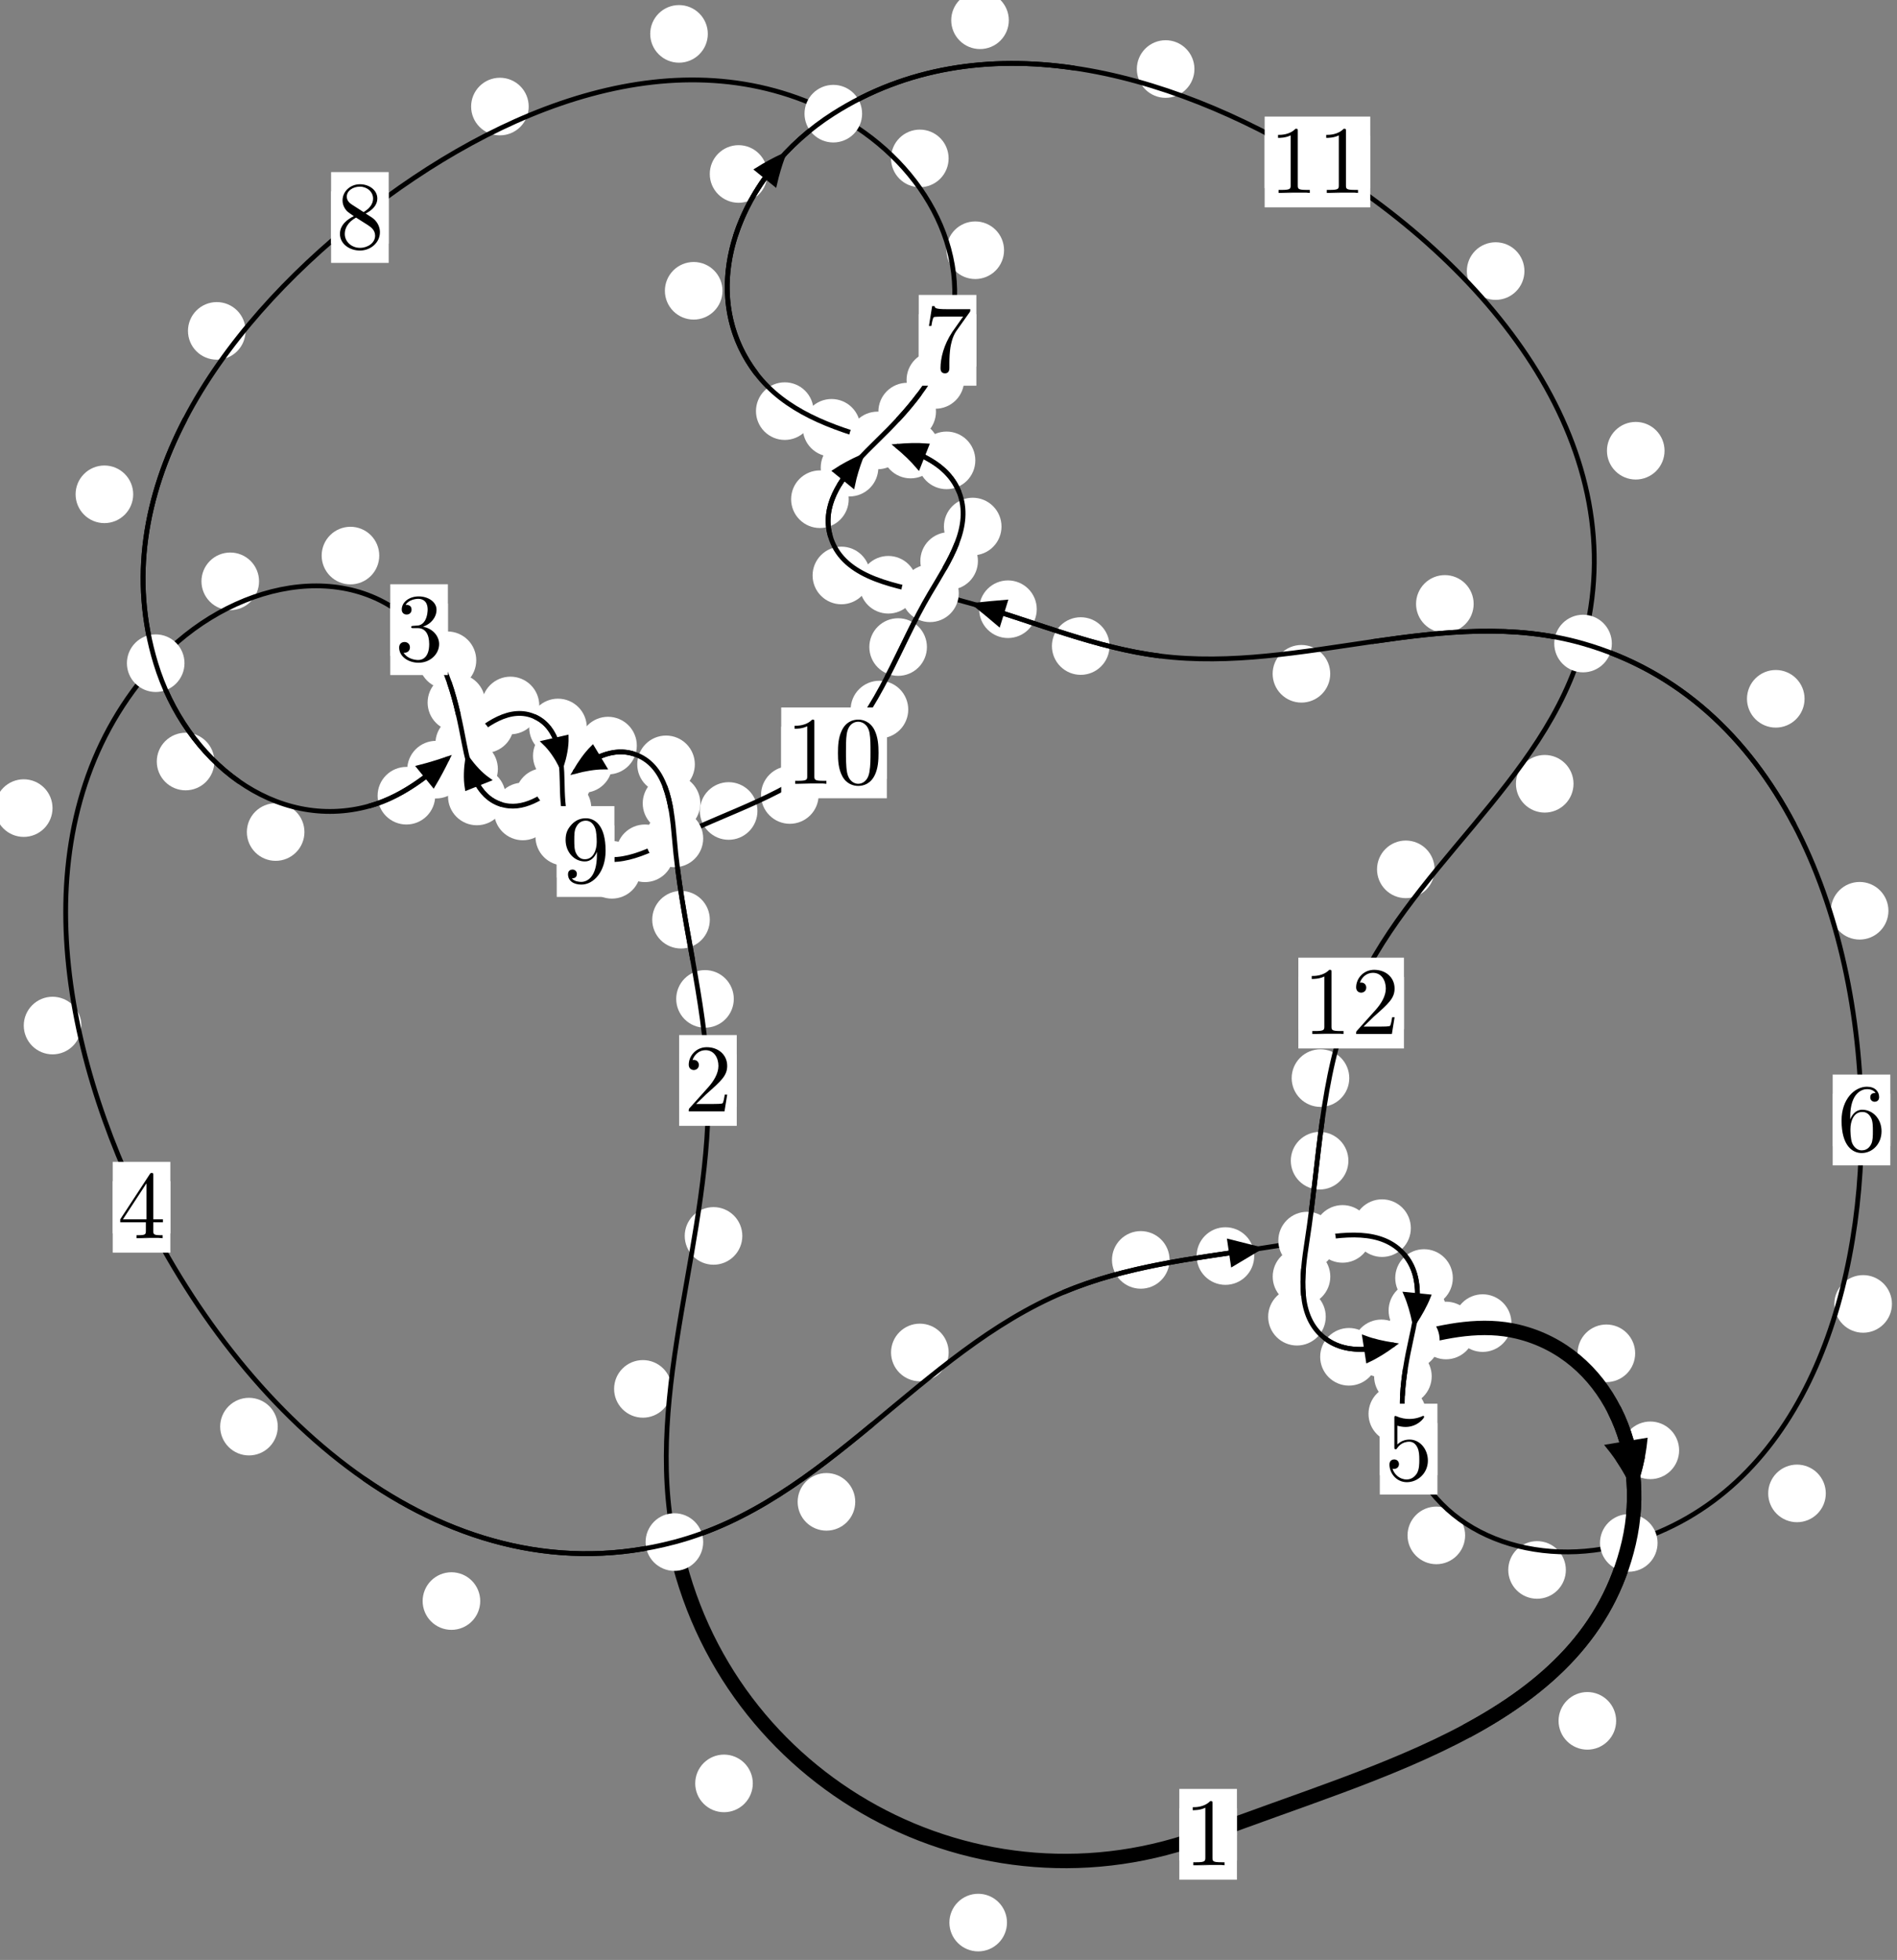 <?xml version="1.0"?>
<!-- Created by MetaPost 1.999 on 2021.07.06:0003 -->
<svg version="1.1" xmlns="http://www.w3.org/2000/svg" xmlns:xlink="http://www.w3.org/1999/xlink" width="196.904" height="203.355" viewBox="0 0 196.904 203.355">
<rect x="0" y="0" width="196.904" height="203.355" fill="#808080" stroke="none"/>
<!-- Original BoundingBox: -70.525223 -42.468399 126.379059 160.886414 -->
  <defs>
    <g transform="scale(0.01,0.01)" id="GLYPHcmr10_48">
      <path style="fill-rule: evenodd;" d="M460 -320C460 -400,455 -480,420 -554C374 -650,292 -666,250 -666C190 -666,117 -640,76 -547C44 -478,39 -400,39 -320C39 -245,43 -155,84 -79C127 2,200 22,249 22C303 22,379 1,423 -94C455 -163,460 -241,460 -320M249 -0C210 -0,151 -25,133 -121C122 -181,122 -273,122 -332C122 -396,122 -462,130 -516C149 -635,224 -644,249 -644C282 -644,348 -626,367 -527C377 -471,377 -395,377 -332C377 -257,377 -189,366 -125C351 -30,294 -0,249 -0"></path>
    </g>
    <g transform="scale(0.01,0.01)" id="GLYPHcmr10_49">
      <path style="fill-rule: evenodd;" d="M294 -640C294 -664,294 -666,271 -666C209 -602,121 -602,89 -602L89 -571C109 -571,168 -571,220 -597L220 -79C220 -43,217 -31,127 -31L95 -31L95 -0L257 -0L130 -3L217 -3L257 -3L297 -3L384 -3L419 -0L419 -31L387 -31C297 -31,294 -42,294 -79"></path>
    </g>
    <g transform="scale(0.01,0.01)" id="GLYPHcmr10_50">
      <path style="fill-rule: evenodd;" d="M127 -77L233 -180C389 -318,449 -372,449 -472C449 -586,359 -666,237 -666C124 -666,50 -574,50 -485C50 -429,100 -429,103 -429C120 -429,155 -441,155 -482C155 -508,137 -534,102 -534C94 -534,92 -534,89 -533C112 -598,166 -635,224 -635C315 -635,358 -554,358 -472C358 -392,308 -313,253 -251L61 -37C50 -26,50 -24,50 -0L421 -0L449 -174L424 -174C419 -144,412 -100,402 -85C395 -77,329 -77,307 -77"></path>
    </g>
    <g transform="scale(0.01,0.01)" id="GLYPHcmr10_51">
      <path style="fill-rule: evenodd;" d="M290 -352C372 -379,430 -449,430 -528C430 -610,342 -666,246 -666C145 -666,69 -606,69 -530C69 -497,91 -478,120 -478C151 -478,171 -500,171 -529C171 -579,124 -579,109 -579C140 -628,206 -641,242 -641C283 -641,338 -619,338 -529C338 -517,336 -459,310 -415C280 -367,246 -364,221 -363C213 -362,189 -360,182 -360C174 -359,167 -358,167 -348C167 -337,174 -337,191 -337L235 -337C317 -337,354 -269,354 -171C354 -35,285 -6,241 -6C198 -6,123 -23,88 -82C123 -77,154 -99,154 -137C154 -173,127 -193,98 -193C74 -193,42 -179,42 -135C42 -44,135 22,244 22C366 22,457 -69,457 -171C457 -253,394 -331,290 -352"></path>
    </g>
    <g transform="scale(0.01,0.01)" id="GLYPHcmr10_52">
      <path style="fill-rule: evenodd;" d="M294 -165L294 -78C294 -42,292 -31,218 -31L197 -31L197 -0L332 -0L238 -3L290 -3L332 -3L374 -3L427 -3L468 -0L468 -31L447 -31C373 -31,371 -42,371 -78L371 -165L471 -165L471 -196L371 -196L371 -651C371 -671,371 -677,355 -677C346 -677,343 -677,335 -665L28 -196L28 -165M300 -196L56 -196L300 -569"></path>
    </g>
    <g transform="scale(0.01,0.01)" id="GLYPHcmr10_53">
      <path style="fill-rule: evenodd;" d="M449 -201C449 -320,367 -420,259 -420C211 -420,168 -404,132 -369L132 -564C152 -558,185 -551,217 -551C340 -551,410 -642,410 -655C410 -661,407 -666,400 -666C399 -666,397 -666,392 -663C372 -654,323 -634,256 -634C216 -634,170 -641,123 -662C115 -665,113 -665,111 -665C101 -665,101 -657,101 -641L101 -345C101 -327,101 -319,115 -319C122 -319,124 -322,128 -328C139 -344,176 -398,257 -398C309 -398,334 -352,342 -334C358 -297,360 -258,360 -208C360 -173,360 -113,336 -71C312 -32,275 -6,229 -6C156 -6,99 -59,82 -118C85 -117,88 -116,99 -116C132 -116,149 -141,149 -165C149 -189,132 -214,99 -214C85 -214,50 -207,50 -161C50 -75,119 22,231 22C347 22,449 -74,449 -201"></path>
    </g>
    <g transform="scale(0.01,0.01)" id="GLYPHcmr10_54">
      <path style="fill-rule: evenodd;" d="M132 -328L132 -352C132 -605,256 -641,307 -641C331 -641,373 -635,395 -601C380 -601,340 -601,340 -556C340 -525,364 -510,386 -510C402 -510,432 -519,432 -558C432 -618,388 -666,305 -666C177 -666,42 -537,42 -316C42 -49,158 22,251 22C362 22,457 -72,457 -204C457 -331,368 -427,257 -427C189 -427,152 -376,132 -328M251 -6C188 -6,158 -66,152 -81C134 -128,134 -208,134 -226C134 -304,166 -404,256 -404C272 -404,318 -404,349 -342C367 -305,367 -254,367 -205C367 -157,367 -107,350 -71C320 -11,274 -6,251 -6"></path>
    </g>
    <g transform="scale(0.01,0.01)" id="GLYPHcmr10_55">
      <path style="fill-rule: evenodd;" d="M476 -609C485 -621,485 -623,485 -644L242 -644C120 -644,118 -657,114 -676L89 -676L56 -470L81 -470C84 -486,93 -549,106 -561C113 -567,191 -567,204 -567L411 -567C400 -551,321 -442,299 -409C209 -274,176 -135,176 -33C176 -23,176 22,222 22C268 22,268 -23,268 -33L268 -84C268 -139,271 -194,279 -248C283 -271,297 -357,341 -419"></path>
    </g>
    <g transform="scale(0.01,0.01)" id="GLYPHcmr10_56">
      <path style="fill-rule: evenodd;" d="M163 -457C117 -487,113 -521,113 -538C113 -599,178 -641,249 -641C322 -641,386 -589,386 -517C386 -460,347 -412,287 -377M309 -362C381 -399,430 -451,430 -517C430 -609,341 -666,250 -666C150 -666,69 -592,69 -499C69 -481,71 -436,113 -389C124 -377,161 -352,186 -335C128 -306,42 -250,42 -151C42 -45,144 22,249 22C362 22,457 -61,457 -168C457 -204,446 -249,408 -291C389 -312,373 -322,309 -362M209 -320L332 -242C360 -223,407 -193,407 -132C407 -58,332 -6,250 -6C164 -6,92 -68,92 -151C92 -209,124 -273,209 -320"></path>
    </g>
    <g transform="scale(0.01,0.01)" id="GLYPHcmr10_57">
      <path style="fill-rule: evenodd;" d="M367 -318L367 -286C367 -52,263 -6,205 -6C188 -6,134 -8,107 -42C151 -42,159 -71,159 -88C159 -119,135 -134,113 -134C97 -134,67 -125,67 -86C67 -19,121 22,206 22C335 22,457 -114,457 -329C457 -598,342 -666,253 -666C198 -666,149 -648,106 -603C65 -558,42 -516,42 -441C42 -316,130 -218,242 -218C303 -218,344 -260,367 -318M243 -241C227 -241,181 -241,150 -304C132 -341,132 -391,132 -440C132 -494,132 -541,153 -578C180 -628,218 -641,253 -641C299 -641,332 -607,349 -562C361 -530,365 -467,365 -421C365 -338,331 -241,243 -241"></path>
    </g>
  </defs>
  <path d="M104.523 199.48C104.523 198.687,104.208 197.927,103.647 197.366C103.087 196.806,102.327 196.491,101.534 196.491C100.741 196.491,99.981 196.806,99.421 197.366C98.86 197.927,98.545 198.687,98.545 199.48C98.545 200.272,98.86 201.033,99.421 201.593C99.981 202.153,100.741 202.468,101.534 202.468C102.327 202.468,103.087 202.153,103.647 201.593C104.208 201.033,104.523 200.272,104.523 199.48Z" style="fill: rgb(100%,100%,100%);stroke: none;"></path>
  <path d="M128.39 190.321C128.39 189.528,128.075 188.768,127.515 188.208C126.954 187.647,126.194 187.332,125.401 187.332C124.609 187.332,123.848 187.647,123.288 188.208C122.727 188.768,122.413 189.528,122.413 190.321C122.413 191.114,122.727 191.874,123.288 192.434C123.848 192.995,124.609 193.31,125.401 193.31C126.194 193.31,126.954 192.995,127.515 192.434C128.075 191.874,128.39 191.114,128.39 190.321Z" style="fill: rgb(100%,100%,100%);stroke: none;"></path>
  <path d="M69.719 144.106C69.719 143.313,69.404 142.553,68.844 141.992C68.284 141.432,67.523 141.117,66.731 141.117C65.938 141.117,65.178 141.432,64.617 141.992C64.057 142.553,63.742 143.313,63.742 144.106C63.742 144.898,64.057 145.658,64.617 146.219C65.178 146.779,65.938 147.094,66.731 147.094C67.523 147.094,68.284 146.779,68.844 146.219C69.404 145.658,69.719 144.898,69.719 144.106Z" style="fill: rgb(100%,100%,100%);stroke: none;"></path>
  <path d="M78.139 185.04C78.139 184.247,77.824 183.487,77.264 182.927C76.703 182.366,75.943 182.051,75.15 182.051C74.358 182.051,73.598 182.366,73.037 182.927C72.477 183.487,72.162 184.247,72.162 185.04C72.162 185.833,72.477 186.593,73.037 187.153C73.598 187.714,74.358 188.029,75.15 188.029C75.943 188.029,76.703 187.714,77.264 187.153C77.824 186.593,78.139 185.833,78.139 185.04Z" style="fill: rgb(100%,100%,100%);stroke: none;"></path>
  <path d="M76.166 103.642C76.166 102.85,75.851 102.089,75.291 101.529C74.73 100.968,73.97 100.654,73.178 100.654C72.385 100.654,71.625 100.968,71.064 101.529C70.504 102.089,70.189 102.85,70.189 103.642C70.189 104.435,70.504 105.195,71.064 105.756C71.625 106.316,72.385 106.631,73.178 106.631C73.97 106.631,74.73 106.316,75.291 105.756C75.851 105.195,76.166 104.435,76.166 103.642Z" style="fill: rgb(100%,100%,100%);stroke: none;"></path>
  <path d="M77.051 128.234C77.051 127.441,76.736 126.681,76.175 126.121C75.615 125.56,74.855 125.245,74.062 125.245C73.269 125.245,72.509 125.56,71.949 126.121C71.388 126.681,71.073 127.441,71.073 128.234C71.073 129.027,71.388 129.787,71.949 130.347C72.509 130.908,73.269 131.223,74.062 131.223C74.855 131.223,75.615 130.908,76.175 130.347C76.736 129.787,77.051 129.027,77.051 128.234Z" style="fill: rgb(100%,100%,100%);stroke: none;"></path>
  <path d="M72.692 83.352C72.692 82.559,72.377 81.799,71.816 81.238C71.256 80.678,70.496 80.363,69.703 80.363C68.91 80.363,68.15 80.678,67.59 81.238C67.029 81.799,66.714 82.559,66.714 83.352C66.714 84.144,67.029 84.904,67.59 85.465C68.15 86.025,68.91 86.34,69.703 86.34C70.496 86.34,71.256 86.025,71.816 85.465C72.377 84.904,72.692 84.144,72.692 83.352Z" style="fill: rgb(100%,100%,100%);stroke: none;"></path>
  <path d="M73.677 95.426C73.677 94.634,73.362 93.874,72.802 93.313C72.241 92.753,71.481 92.438,70.688 92.438C69.896 92.438,69.135 92.753,68.575 93.313C68.014 93.874,67.699 94.634,67.699 95.426C67.699 96.219,68.014 96.979,68.575 97.54C69.135 98.1,69.896 98.415,70.688 98.415C71.481 98.415,72.241 98.1,72.802 97.54C73.362 96.979,73.677 96.219,73.677 95.426Z" style="fill: rgb(100%,100%,100%);stroke: none;"></path>
  <path d="M66.1 77.361C66.1 76.568,65.785 75.808,65.225 75.247C64.664 74.687,63.904 74.372,63.111 74.372C62.319 74.372,61.559 74.687,60.998 75.247C60.438 75.808,60.123 76.568,60.123 77.361C60.123 78.153,60.438 78.913,60.998 79.474C61.559 80.034,62.319 80.349,63.111 80.349C63.904 80.349,64.664 80.034,65.225 79.474C65.785 78.913,66.1 78.153,66.1 77.361Z" style="fill: rgb(100%,100%,100%);stroke: none;"></path>
  <path d="M72.123 79.308C72.123 78.515,71.808 77.755,71.247 77.194C70.687 76.634,69.927 76.319,69.134 76.319C68.341 76.319,67.581 76.634,67.021 77.194C66.46 77.755,66.145 78.515,66.145 79.308C66.145 80.1,66.46 80.86,67.021 81.421C67.581 81.981,68.341 82.296,69.134 82.296C69.927 82.296,70.687 81.981,71.247 81.421C71.808 80.86,72.123 80.1,72.123 79.308Z" style="fill: rgb(100%,100%,100%);stroke: none;"></path>
  <path d="M59.46 82.69C59.46 81.897,59.145 81.137,58.585 80.576C58.024 80.016,57.264 79.701,56.471 79.701C55.679 79.701,54.918 80.016,54.358 80.576C53.797 81.137,53.482 81.897,53.482 82.69C53.482 83.482,53.797 84.242,54.358 84.803C54.918 85.363,55.679 85.678,56.471 85.678C57.264 85.678,58.024 85.363,58.585 84.803C59.145 84.242,59.46 83.482,59.46 82.69Z" style="fill: rgb(100%,100%,100%);stroke: none;"></path>
  <path d="M63.558 79.266C63.558 78.473,63.243 77.713,62.683 77.152C62.122 76.592,61.362 76.277,60.569 76.277C59.777 76.277,59.017 76.592,58.456 77.152C57.896 77.713,57.581 78.473,57.581 79.266C57.581 80.058,57.896 80.819,58.456 81.379C59.017 81.94,59.777 82.254,60.569 82.254C61.362 82.254,62.122 81.94,62.683 81.379C63.243 80.819,63.558 80.058,63.558 79.266Z" style="fill: rgb(100%,100%,100%);stroke: none;"></path>
  <path d="M52.482 82.637C52.482 81.845,52.167 81.084,51.606 80.524C51.046 79.964,50.286 79.649,49.493 79.649C48.7 79.649,47.94 79.964,47.38 80.524C46.819 81.084,46.504 81.845,46.504 82.637C46.504 83.43,46.819 84.19,47.38 84.751C47.94 85.311,48.7 85.626,49.493 85.626C50.286 85.626,51.046 85.311,51.606 84.751C52.167 84.19,52.482 83.43,52.482 82.637Z" style="fill: rgb(100%,100%,100%);stroke: none;"></path>
  <path d="M57.257 84.194C57.257 83.401,56.942 82.641,56.381 82.08C55.821 81.52,55.061 81.205,54.268 81.205C53.475 81.205,52.715 81.52,52.155 82.08C51.594 82.641,51.279 83.401,51.279 84.194C51.279 84.986,51.594 85.746,52.155 86.307C52.715 86.867,53.475 87.182,54.268 87.182C55.061 87.182,55.821 86.867,56.381 86.307C56.942 85.746,57.257 84.986,57.257 84.194Z" style="fill: rgb(100%,100%,100%);stroke: none;"></path>
  <path d="M50.364 72.896C50.364 72.104,50.049 71.343,49.488 70.783C48.928 70.222,48.168 69.907,47.375 69.907C46.582 69.907,45.822 70.222,45.262 70.783C44.701 71.343,44.386 72.104,44.386 72.896C44.386 73.689,44.701 74.449,45.262 75.01C45.822 75.57,46.582 75.885,47.375 75.885C48.168 75.885,48.928 75.57,49.488 75.01C50.049 74.449,50.364 73.689,50.364 72.896Z" style="fill: rgb(100%,100%,100%);stroke: none;"></path>
  <path d="M51.677 79.789C51.677 78.996,51.362 78.236,50.802 77.675C50.241 77.115,49.481 76.8,48.688 76.8C47.896 76.8,47.136 77.115,46.575 77.675C46.015 78.236,45.7 78.996,45.7 79.789C45.7 80.581,46.015 81.341,46.575 81.902C47.136 82.462,47.896 82.777,48.688 82.777C49.481 82.777,50.241 82.462,50.802 81.902C51.362 81.341,51.677 80.581,51.677 79.789Z" style="fill: rgb(100%,100%,100%);stroke: none;"></path>
  <path d="M39.366 57.645C39.366 56.853,39.051 56.093,38.49 55.532C37.93 54.972,37.169 54.657,36.377 54.657C35.584 54.657,34.824 54.972,34.263 55.532C33.703 56.093,33.388 56.853,33.388 57.645C33.388 58.438,33.703 59.198,34.263 59.759C34.824 60.319,35.584 60.634,36.377 60.634C37.169 60.634,37.93 60.319,38.49 59.759C39.051 59.198,39.366 58.438,39.366 57.645Z" style="fill: rgb(100%,100%,100%);stroke: none;"></path>
  <path d="M49.434 68.509C49.434 67.716,49.119 66.956,48.559 66.396C47.999 65.835,47.238 65.52,46.446 65.52C45.653 65.52,44.893 65.835,44.332 66.396C43.772 66.956,43.457 67.716,43.457 68.509C43.457 69.302,43.772 70.062,44.332 70.622C44.893 71.183,45.653 71.498,46.446 71.498C47.238 71.498,47.999 71.183,48.559 70.622C49.119 70.062,49.434 69.302,49.434 68.509Z" style="fill: rgb(100%,100%,100%);stroke: none;"></path>
  <path d="M5.452 83.845C5.452 83.052,5.137 82.292,4.577 81.732C4.016 81.171,3.256 80.856,2.464 80.856C1.671 80.856,0.911 81.171,0.35 81.732C-0.21 82.292,-0.525 83.052,-0.525 83.845C-0.525 84.638,-0.21 85.398,0.35 85.958C0.911 86.519,1.671 86.834,2.464 86.834C3.256 86.834,4.016 86.519,4.577 85.958C5.137 85.398,5.452 84.638,5.452 83.845Z" style="fill: rgb(100%,100%,100%);stroke: none;"></path>
  <path d="M26.889 60.316C26.889 59.524,26.574 58.763,26.013 58.203C25.453 57.642,24.693 57.328,23.9 57.328C23.107 57.328,22.347 57.642,21.787 58.203C21.226 58.763,20.911 59.524,20.911 60.316C20.911 61.109,21.226 61.869,21.787 62.43C22.347 62.99,23.107 63.305,23.9 63.305C24.693 63.305,25.453 62.99,26.013 62.43C26.574 61.869,26.889 61.109,26.889 60.316Z" style="fill: rgb(100%,100%,100%);stroke: none;"></path>
  <path d="M28.831 148.021C28.831 147.228,28.517 146.468,27.956 145.908C27.396 145.347,26.635 145.032,25.843 145.032C25.05 145.032,24.29 145.347,23.729 145.908C23.169 146.468,22.854 147.228,22.854 148.021C22.854 148.814,23.169 149.574,23.729 150.134C24.29 150.695,25.05 151.01,25.843 151.01C26.635 151.01,27.396 150.695,27.956 150.134C28.517 149.574,28.831 148.814,28.831 148.021Z" style="fill: rgb(100%,100%,100%);stroke: none;"></path>
  <path d="M8.445 106.408C8.445 105.615,8.13 104.855,7.569 104.295C7.009 103.734,6.249 103.419,5.456 103.419C4.663 103.419,3.903 103.734,3.343 104.295C2.782 104.855,2.467 105.615,2.467 106.408C2.467 107.201,2.782 107.961,3.343 108.521C3.903 109.082,4.663 109.397,5.456 109.397C6.249 109.397,7.009 109.082,7.569 108.521C8.13 107.961,8.445 107.201,8.445 106.408Z" style="fill: rgb(100%,100%,100%);stroke: none;"></path>
  <path d="M88.772 155.826C88.772 155.034,88.457 154.274,87.896 153.713C87.336 153.153,86.576 152.838,85.783 152.838C84.99 152.838,84.23 153.153,83.67 153.713C83.109 154.274,82.794 155.034,82.794 155.826C82.794 156.619,83.109 157.379,83.67 157.94C84.23 158.5,84.99 158.815,85.783 158.815C86.576 158.815,87.336 158.5,87.896 157.94C88.457 157.379,88.772 156.619,88.772 155.826Z" style="fill: rgb(100%,100%,100%);stroke: none;"></path>
  <path d="M49.846 166.12C49.846 165.327,49.531 164.567,48.971 164.006C48.41 163.446,47.65 163.131,46.858 163.131C46.065 163.131,45.305 163.446,44.744 164.006C44.184 164.567,43.869 165.327,43.869 166.12C43.869 166.912,44.184 167.673,44.744 168.233C45.305 168.794,46.065 169.108,46.858 169.108C47.65 169.108,48.41 168.794,48.971 168.233C49.531 167.673,49.846 166.912,49.846 166.12Z" style="fill: rgb(100%,100%,100%);stroke: none;"></path>
  <path d="M121.398 130.723C121.398 129.93,121.083 129.17,120.523 128.61C119.962 128.049,119.202 127.734,118.409 127.734C117.617 127.734,116.857 128.049,116.296 128.61C115.736 129.17,115.421 129.93,115.421 130.723C115.421 131.516,115.736 132.276,116.296 132.836C116.857 133.397,117.617 133.712,118.409 133.712C119.202 133.712,119.962 133.397,120.523 132.836C121.083 132.276,121.398 131.516,121.398 130.723Z" style="fill: rgb(100%,100%,100%);stroke: none;"></path>
  <path d="M98.466 140.326C98.466 139.533,98.151 138.773,97.59 138.213C97.03 137.652,96.269 137.337,95.477 137.337C94.684 137.337,93.924 137.652,93.363 138.213C92.803 138.773,92.488 139.533,92.488 140.326C92.488 141.119,92.803 141.879,93.363 142.439C93.924 143,94.684 143.315,95.477 143.315C96.269 143.315,97.03 143,97.59 142.439C98.151 141.879,98.466 141.119,98.466 140.326Z" style="fill: rgb(100%,100%,100%);stroke: none;"></path>
  <path d="M142.341 128.026C142.341 127.233,142.026 126.473,141.466 125.913C140.905 125.352,140.145 125.037,139.352 125.037C138.56 125.037,137.8 125.352,137.239 125.913C136.679 126.473,136.364 127.233,136.364 128.026C136.364 128.819,136.679 129.579,137.239 130.139C137.8 130.7,138.56 131.015,139.352 131.015C140.145 131.015,140.905 130.7,141.466 130.139C142.026 129.579,142.341 128.819,142.341 128.026Z" style="fill: rgb(100%,100%,100%);stroke: none;"></path>
  <path d="M130.184 130.323C130.184 129.531,129.869 128.77,129.309 128.21C128.748 127.649,127.988 127.334,127.195 127.334C126.403 127.334,125.642 127.649,125.082 128.21C124.521 128.77,124.207 129.531,124.207 130.323C124.207 131.116,124.521 131.876,125.082 132.437C125.642 132.997,126.403 133.312,127.195 133.312C127.988 133.312,128.748 132.997,129.309 132.437C129.869 131.876,130.184 131.116,130.184 130.323Z" style="fill: rgb(100%,100%,100%);stroke: none;"></path>
  <path d="M150.799 132.602C150.799 131.809,150.484 131.049,149.924 130.488C149.363 129.928,148.603 129.613,147.81 129.613C147.018 129.613,146.258 129.928,145.697 130.488C145.137 131.049,144.822 131.809,144.822 132.602C144.822 133.394,145.137 134.154,145.697 134.715C146.258 135.275,147.018 135.59,147.81 135.59C148.603 135.59,149.363 135.275,149.924 134.715C150.484 134.154,150.799 133.394,150.799 132.602Z" style="fill: rgb(100%,100%,100%);stroke: none;"></path>
  <path d="M146.441 127.428C146.441 126.635,146.126 125.875,145.566 125.314C145.005 124.754,144.245 124.439,143.452 124.439C142.66 124.439,141.9 124.754,141.339 125.314C140.779 125.875,140.464 126.635,140.464 127.428C140.464 128.22,140.779 128.981,141.339 129.541C141.9 130.102,142.66 130.416,143.452 130.416C144.245 130.416,145.005 130.102,145.566 129.541C146.126 128.981,146.441 128.22,146.441 127.428Z" style="fill: rgb(100%,100%,100%);stroke: none;"></path>
  <path d="M148.607 142.801C148.607 142.008,148.292 141.248,147.731 140.687C147.171 140.127,146.411 139.812,145.618 139.812C144.825 139.812,144.065 140.127,143.505 140.687C142.944 141.248,142.629 142.008,142.629 142.801C142.629 143.593,142.944 144.353,143.505 144.914C144.065 145.474,144.825 145.789,145.618 145.789C146.411 145.789,147.171 145.474,147.731 144.914C148.292 144.353,148.607 143.593,148.607 142.801Z" style="fill: rgb(100%,100%,100%);stroke: none;"></path>
  <path d="M150.112 135.976C150.112 135.183,149.797 134.423,149.236 133.863C148.676 133.302,147.916 132.987,147.123 132.987C146.33 132.987,145.57 133.302,145.01 133.863C144.449 134.423,144.134 135.183,144.134 135.976C144.134 136.769,144.449 137.529,145.01 138.089C145.57 138.65,146.33 138.965,147.123 138.965C147.916 138.965,148.676 138.65,149.236 138.089C149.797 137.529,150.112 136.769,150.112 135.976Z" style="fill: rgb(100%,100%,100%);stroke: none;"></path>
  <path d="M152.077 159.307C152.077 158.514,151.762 157.754,151.201 157.194C150.641 156.633,149.881 156.318,149.088 156.318C148.295 156.318,147.535 156.633,146.975 157.194C146.414 157.754,146.099 158.514,146.099 159.307C146.099 160.1,146.414 160.86,146.975 161.42C147.535 161.981,148.295 162.296,149.088 162.296C149.881 162.296,150.641 161.981,151.201 161.42C151.762 160.86,152.077 160.1,152.077 159.307Z" style="fill: rgb(100%,100%,100%);stroke: none;"></path>
  <path d="M148.025 146.698C148.025 145.905,147.71 145.145,147.15 144.585C146.589 144.024,145.829 143.709,145.036 143.709C144.244 143.709,143.483 144.024,142.923 144.585C142.363 145.145,142.048 145.905,142.048 146.698C142.048 147.491,142.363 148.251,142.923 148.811C143.483 149.372,144.244 149.687,145.036 149.687C145.829 149.687,146.589 149.372,147.15 148.811C147.71 148.251,148.025 147.491,148.025 146.698Z" style="fill: rgb(100%,100%,100%);stroke: none;"></path>
  <path d="M189.513 154.95C189.513 154.158,189.198 153.398,188.637 152.837C188.077 152.277,187.316 151.962,186.524 151.962C185.731 151.962,184.971 152.277,184.41 152.837C183.85 153.398,183.535 154.158,183.535 154.95C183.535 155.743,183.85 156.503,184.41 157.064C184.971 157.624,185.731 157.939,186.524 157.939C187.316 157.939,188.077 157.624,188.637 157.064C189.198 156.503,189.513 155.743,189.513 154.95Z" style="fill: rgb(100%,100%,100%);stroke: none;"></path>
  <path d="M162.532 162.892C162.532 162.099,162.217 161.339,161.656 160.779C161.096 160.218,160.336 159.903,159.543 159.903C158.75 159.903,157.99 160.218,157.43 160.779C156.869 161.339,156.554 162.099,156.554 162.892C156.554 163.685,156.869 164.445,157.43 165.005C157.99 165.566,158.75 165.881,159.543 165.881C160.336 165.881,161.096 165.566,161.656 165.005C162.217 164.445,162.532 163.685,162.532 162.892Z" style="fill: rgb(100%,100%,100%);stroke: none;"></path>
  <path d="M196.014 94.498C196.014 93.705,195.699 92.945,195.138 92.384C194.578 91.824,193.818 91.509,193.025 91.509C192.232 91.509,191.472 91.824,190.912 92.384C190.351 92.945,190.036 93.705,190.036 94.498C190.036 95.29,190.351 96.051,190.912 96.611C191.472 97.172,192.232 97.486,193.025 97.486C193.818 97.486,194.578 97.172,195.138 96.611C195.699 96.051,196.014 95.29,196.014 94.498Z" style="fill: rgb(100%,100%,100%);stroke: none;"></path>
  <path d="M196.379 135.289C196.379 134.497,196.064 133.736,195.504 133.176C194.943 132.615,194.183 132.301,193.39 132.301C192.598 132.301,191.837 132.615,191.277 133.176C190.717 133.736,190.402 134.497,190.402 135.289C190.402 136.082,190.717 136.842,191.277 137.403C191.837 137.963,192.598 138.278,193.39 138.278C194.183 138.278,194.943 137.963,195.504 137.403C196.064 136.842,196.379 136.082,196.379 135.289Z" style="fill: rgb(100%,100%,100%);stroke: none;"></path>
  <path d="M152.961 62.66C152.961 61.867,152.646 61.107,152.085 60.546C151.525 59.986,150.765 59.671,149.972 59.671C149.179 59.671,148.419 59.986,147.859 60.546C147.298 61.107,146.983 61.867,146.983 62.66C146.983 63.452,147.298 64.212,147.859 64.773C148.419 65.333,149.179 65.648,149.972 65.648C150.765 65.648,151.525 65.333,152.085 64.773C152.646 64.212,152.961 63.452,152.961 62.66Z" style="fill: rgb(100%,100%,100%);stroke: none;"></path>
  <path d="M187.309 72.505C187.309 71.713,186.994 70.952,186.434 70.392C185.873 69.831,185.113 69.517,184.32 69.517C183.528 69.517,182.768 69.831,182.207 70.392C181.647 70.952,181.332 71.713,181.332 72.505C181.332 73.298,181.647 74.058,182.207 74.619C182.768 75.179,183.528 75.494,184.32 75.494C185.113 75.494,185.873 75.179,186.434 74.619C186.994 74.058,187.309 73.298,187.309 72.505Z" style="fill: rgb(100%,100%,100%);stroke: none;"></path>
  <path d="M115.165 67.031C115.165 66.238,114.85 65.478,114.289 64.918C113.729 64.357,112.969 64.042,112.176 64.042C111.383 64.042,110.623 64.357,110.063 64.918C109.502 65.478,109.187 66.238,109.187 67.031C109.187 67.824,109.502 68.584,110.063 69.144C110.623 69.705,111.383 70.02,112.176 70.02C112.969 70.02,113.729 69.705,114.289 69.144C114.85 68.584,115.165 67.824,115.165 67.031Z" style="fill: rgb(100%,100%,100%);stroke: none;"></path>
  <path d="M138.074 69.91C138.074 69.117,137.759 68.357,137.199 67.797C136.639 67.236,135.878 66.921,135.086 66.921C134.293 66.921,133.533 67.236,132.972 67.797C132.412 68.357,132.097 69.117,132.097 69.91C132.097 70.703,132.412 71.463,132.972 72.023C133.533 72.584,134.293 72.899,135.086 72.899C135.878 72.899,136.639 72.584,137.199 72.023C137.759 71.463,138.074 70.703,138.074 69.91Z" style="fill: rgb(100%,100%,100%);stroke: none;"></path>
  <path d="M95.192 60.673C95.192 59.88,94.878 59.12,94.317 58.56C93.757 57.999,92.996 57.684,92.204 57.684C91.411 57.684,90.651 57.999,90.09 58.56C89.53 59.12,89.215 59.88,89.215 60.673C89.215 61.466,89.53 62.226,90.09 62.786C90.651 63.347,91.411 63.662,92.204 63.662C92.996 63.662,93.757 63.347,94.317 62.786C94.878 62.226,95.192 61.466,95.192 60.673Z" style="fill: rgb(100%,100%,100%);stroke: none;"></path>
  <path d="M107.613 63.211C107.613 62.418,107.298 61.658,106.738 61.098C106.177 60.537,105.417 60.222,104.624 60.222C103.832 60.222,103.071 60.537,102.511 61.098C101.95 61.658,101.636 62.418,101.636 63.211C101.636 64.004,101.95 64.764,102.511 65.324C103.071 65.885,103.832 66.2,104.624 66.2C105.417 66.2,106.177 65.885,106.738 65.324C107.298 64.764,107.613 64.004,107.613 63.211Z" style="fill: rgb(100%,100%,100%);stroke: none;"></path>
  <path d="M88.094 51.797C88.094 51.004,87.779 50.244,87.218 49.684C86.658 49.123,85.898 48.808,85.105 48.808C84.312 48.808,83.552 49.123,82.992 49.684C82.431 50.244,82.116 51.004,82.116 51.797C82.116 52.59,82.431 53.35,82.992 53.91C83.552 54.471,84.312 54.786,85.105 54.786C85.898 54.786,86.658 54.471,87.218 53.91C87.779 53.35,88.094 52.59,88.094 51.797Z" style="fill: rgb(100%,100%,100%);stroke: none;"></path>
  <path d="M90.323 59.709C90.323 58.916,90.008 58.156,89.447 57.596C88.887 57.035,88.127 56.72,87.334 56.72C86.541 56.72,85.781 57.035,85.221 57.596C84.66 58.156,84.345 58.916,84.345 59.709C84.345 60.502,84.66 61.262,85.221 61.822C85.781 62.383,86.541 62.698,87.334 62.698C88.127 62.698,88.887 62.383,89.447 61.822C90.008 61.262,90.323 60.502,90.323 59.709Z" style="fill: rgb(100%,100%,100%);stroke: none;"></path>
  <path d="M97.152 42.706C97.152 41.914,96.837 41.154,96.276 40.593C95.716 40.033,94.956 39.718,94.163 39.718C93.37 39.718,92.61 40.033,92.05 40.593C91.489 41.154,91.174 41.914,91.174 42.706C91.174 43.499,91.489 44.259,92.05 44.82C92.61 45.38,93.37 45.695,94.163 45.695C94.956 45.695,95.716 45.38,96.276 44.82C96.837 44.259,97.152 43.499,97.152 42.706Z" style="fill: rgb(100%,100%,100%);stroke: none;"></path>
  <path d="M91.167 48.522C91.167 47.729,90.852 46.969,90.291 46.408C89.731 45.848,88.971 45.533,88.178 45.533C87.385 45.533,86.625 45.848,86.065 46.408C85.504 46.969,85.189 47.729,85.189 48.522C85.189 49.314,85.504 50.074,86.065 50.635C86.625 51.195,87.385 51.51,88.178 51.51C88.971 51.51,89.731 51.195,90.291 50.635C90.852 50.074,91.167 49.314,91.167 48.522Z" style="fill: rgb(100%,100%,100%);stroke: none;"></path>
  <path d="M104.218 25.963C104.218 25.17,103.903 24.41,103.343 23.85C102.782 23.289,102.022 22.974,101.23 22.974C100.437 22.974,99.677 23.289,99.116 23.85C98.556 24.41,98.241 25.17,98.241 25.963C98.241 26.756,98.556 27.516,99.116 28.076C99.677 28.637,100.437 28.952,101.23 28.952C102.022 28.952,102.782 28.637,103.343 28.076C103.903 27.516,104.218 26.756,104.218 25.963Z" style="fill: rgb(100%,100%,100%);stroke: none;"></path>
  <path d="M100.078 39.422C100.078 38.629,99.763 37.869,99.203 37.309C98.642 36.748,97.882 36.433,97.089 36.433C96.297 36.433,95.536 36.748,94.976 37.309C94.415 37.869,94.1 38.629,94.1 39.422C94.1 40.215,94.415 40.975,94.976 41.535C95.536 42.096,96.297 42.411,97.089 42.411C97.882 42.411,98.642 42.096,99.203 41.535C99.763 40.975,100.078 40.215,100.078 39.422Z" style="fill: rgb(100%,100%,100%);stroke: none;"></path>
  <path d="M73.469 3.515C73.469 2.722,73.154 1.962,72.593 1.402C72.033 0.841,71.273 0.526,70.48 0.526C69.687 0.526,68.927 0.841,68.367 1.402C67.806 1.962,67.491 2.722,67.491 3.515C67.491 4.308,67.806 5.068,68.367 5.628C68.927 6.189,69.687 6.504,70.48 6.504C71.273 6.504,72.033 6.189,72.593 5.628C73.154 5.068,73.469 4.308,73.469 3.515Z" style="fill: rgb(100%,100%,100%);stroke: none;"></path>
  <path d="M98.463 16.435C98.463 15.643,98.148 14.882,97.588 14.322C97.027 13.762,96.267 13.447,95.475 13.447C94.682 13.447,93.922 13.762,93.361 14.322C92.801 14.882,92.486 15.643,92.486 16.435C92.486 17.228,92.801 17.988,93.361 18.549C93.922 19.109,94.682 19.424,95.475 19.424C96.267 19.424,97.027 19.109,97.588 18.549C98.148 17.988,98.463 17.228,98.463 16.435Z" style="fill: rgb(100%,100%,100%);stroke: none;"></path>
  <path d="M25.488 34.332C25.488 33.539,25.174 32.779,24.613 32.219C24.053 31.658,23.292 31.343,22.5 31.343C21.707 31.343,20.947 31.658,20.386 32.219C19.826 32.779,19.511 33.539,19.511 34.332C19.511 35.125,19.826 35.885,20.386 36.445C20.947 37.006,21.707 37.321,22.5 37.321C23.292 37.321,24.053 37.006,24.613 36.445C25.174 35.885,25.488 35.125,25.488 34.332Z" style="fill: rgb(100%,100%,100%);stroke: none;"></path>
  <path d="M54.878 11.055C54.878 10.263,54.564 9.503,54.003 8.942C53.443 8.382,52.682 8.067,51.89 8.067C51.097 8.067,50.337 8.382,49.776 8.942C49.216 9.503,48.901 10.263,48.901 11.055C48.901 11.848,49.216 12.608,49.776 13.169C50.337 13.729,51.097 14.044,51.89 14.044C52.682 14.044,53.443 13.729,54.003 13.169C54.564 12.608,54.878 11.848,54.878 11.055Z" style="fill: rgb(100%,100%,100%);stroke: none;"></path>
  <path d="M22.252 79.013C22.252 78.221,21.937 77.461,21.376 76.9C20.816 76.34,20.056 76.025,19.263 76.025C18.47 76.025,17.71 76.34,17.15 76.9C16.589 77.461,16.274 78.221,16.274 79.013C16.274 79.806,16.589 80.566,17.15 81.127C17.71 81.687,18.47 82.002,19.263 82.002C20.056 82.002,20.816 81.687,21.376 81.127C21.937 80.566,22.252 79.806,22.252 79.013Z" style="fill: rgb(100%,100%,100%);stroke: none;"></path>
  <path d="M13.825 51.288C13.825 50.495,13.51 49.735,12.949 49.175C12.389 48.614,11.629 48.299,10.836 48.299C10.043 48.299,9.283 48.614,8.723 49.175C8.162 49.735,7.847 50.495,7.847 51.288C7.847 52.081,8.162 52.841,8.723 53.401C9.283 53.962,10.043 54.277,10.836 54.277C11.629 54.277,12.389 53.962,12.949 53.401C13.51 52.841,13.825 52.081,13.825 51.288Z" style="fill: rgb(100%,100%,100%);stroke: none;"></path>
  <path d="M45.173 82.56C45.173 81.767,44.858 81.007,44.297 80.446C43.737 79.886,42.977 79.571,42.184 79.571C41.391 79.571,40.631 79.886,40.071 80.446C39.51 81.007,39.195 81.767,39.195 82.56C39.195 83.352,39.51 84.112,40.071 84.673C40.631 85.233,41.391 85.548,42.184 85.548C42.977 85.548,43.737 85.233,44.297 84.673C44.858 84.112,45.173 83.352,45.173 82.56Z" style="fill: rgb(100%,100%,100%);stroke: none;"></path>
  <path d="M31.6 86.329C31.6 85.536,31.285 84.776,30.725 84.216C30.164 83.655,29.404 83.34,28.612 83.34C27.819 83.34,27.059 83.655,26.498 84.216C25.938 84.776,25.623 85.536,25.623 86.329C25.623 87.122,25.938 87.882,26.498 88.442C27.059 89.003,27.819 89.318,28.612 89.318C29.404 89.318,30.164 89.003,30.725 88.442C31.285 87.882,31.6 87.122,31.6 86.329Z" style="fill: rgb(100%,100%,100%);stroke: none;"></path>
  <path d="M53.339 75.136C53.339 74.343,53.024 73.583,52.464 73.022C51.903 72.462,51.143 72.147,50.35 72.147C49.558 72.147,48.798 72.462,48.237 73.022C47.677 73.583,47.362 74.343,47.362 75.136C47.362 75.928,47.677 76.689,48.237 77.249C48.798 77.81,49.558 78.125,50.35 78.125C51.143 78.125,51.903 77.81,52.464 77.249C53.024 76.689,53.339 75.928,53.339 75.136Z" style="fill: rgb(100%,100%,100%);stroke: none;"></path>
  <path d="M48.248 79.856C48.248 79.063,47.933 78.303,47.372 77.743C46.812 77.182,46.052 76.867,45.259 76.867C44.466 76.867,43.706 77.182,43.146 77.743C42.585 78.303,42.27 79.063,42.27 79.856C42.27 80.649,42.585 81.409,43.146 81.969C43.706 82.53,44.466 82.845,45.259 82.845C46.052 82.845,46.812 82.53,47.372 81.969C47.933 81.409,48.248 80.649,48.248 79.856Z" style="fill: rgb(100%,100%,100%);stroke: none;"></path>
  <path d="M60.908 75.481C60.908 74.688,60.593 73.928,60.032 73.368C59.472 72.807,58.712 72.492,57.919 72.492C57.126 72.492,56.366 72.807,55.806 73.368C55.245 73.928,54.93 74.688,54.93 75.481C54.93 76.274,55.245 77.034,55.806 77.594C56.366 78.155,57.126 78.47,57.919 78.47C58.712 78.47,59.472 78.155,60.032 77.594C60.593 77.034,60.908 76.274,60.908 75.481Z" style="fill: rgb(100%,100%,100%);stroke: none;"></path>
  <path d="M55.975 73.198C55.975 72.405,55.66 71.645,55.1 71.085C54.539 70.524,53.779 70.209,52.986 70.209C52.194 70.209,51.433 70.524,50.873 71.085C50.312 71.645,49.997 72.405,49.997 73.198C49.997 73.991,50.312 74.751,50.873 75.311C51.433 75.872,52.194 76.187,52.986 76.187C53.779 76.187,54.539 75.872,55.1 75.311C55.66 74.751,55.975 73.991,55.975 73.198Z" style="fill: rgb(100%,100%,100%);stroke: none;"></path>
  <path d="M61.374 83.848C61.374 83.056,61.059 82.295,60.499 81.735C59.938 81.174,59.178 80.86,58.386 80.86C57.593 80.86,56.833 81.174,56.272 81.735C55.712 82.295,55.397 83.056,55.397 83.848C55.397 84.641,55.712 85.401,56.272 85.962C56.833 86.522,57.593 86.837,58.386 86.837C59.178 86.837,59.938 86.522,60.499 85.962C61.059 85.401,61.374 84.641,61.374 83.848Z" style="fill: rgb(100%,100%,100%);stroke: none;"></path>
  <path d="M61.303 78.423C61.303 77.63,60.988 76.87,60.427 76.31C59.867 75.749,59.106 75.434,58.314 75.434C57.521 75.434,56.761 75.749,56.2 76.31C55.64 76.87,55.325 77.63,55.325 78.423C55.325 79.216,55.64 79.976,56.2 80.536C56.761 81.097,57.521 81.412,58.314 81.412C59.106 81.412,59.867 81.097,60.427 80.536C60.988 79.976,61.303 79.216,61.303 78.423Z" style="fill: rgb(100%,100%,100%);stroke: none;"></path>
  <path d="M66.505 90.248C66.505 89.456,66.19 88.695,65.63 88.135C65.069 87.574,64.309 87.26,63.516 87.26C62.724 87.26,61.964 87.574,61.403 88.135C60.843 88.695,60.528 89.456,60.528 90.248C60.528 91.041,60.843 91.801,61.403 92.362C61.964 92.922,62.724 93.237,63.516 93.237C64.309 93.237,65.069 92.922,65.63 92.362C66.19 91.801,66.505 91.041,66.505 90.248Z" style="fill: rgb(100%,100%,100%);stroke: none;"></path>
  <path d="M61.559 86.818C61.559 86.025,61.244 85.265,60.683 84.704C60.123 84.144,59.362 83.829,58.57 83.829C57.777 83.829,57.017 84.144,56.456 84.704C55.896 85.265,55.581 86.025,55.581 86.818C55.581 87.61,55.896 88.37,56.456 88.931C57.017 89.491,57.777 89.806,58.57 89.806C59.362 89.806,60.123 89.491,60.683 88.931C61.244 88.37,61.559 87.61,61.559 86.818Z" style="fill: rgb(100%,100%,100%);stroke: none;"></path>
  <path d="M78.621 84.145C78.621 83.352,78.306 82.592,77.745 82.032C77.185 81.471,76.425 81.156,75.632 81.156C74.839 81.156,74.079 81.471,73.519 82.032C72.958 82.592,72.643 83.352,72.643 84.145C72.643 84.938,72.958 85.698,73.519 86.258C74.079 86.819,74.839 87.134,75.632 87.134C76.425 87.134,77.185 86.819,77.745 86.258C78.306 85.698,78.621 84.938,78.621 84.145Z" style="fill: rgb(100%,100%,100%);stroke: none;"></path>
  <path d="M69.932 88.535C69.932 87.743,69.617 86.983,69.057 86.422C68.496 85.862,67.736 85.547,66.943 85.547C66.151 85.547,65.391 85.862,64.83 86.422C64.27 86.983,63.955 87.743,63.955 88.535C63.955 89.328,64.27 90.088,64.83 90.649C65.391 91.209,66.151 91.524,66.943 91.524C67.736 91.524,68.496 91.209,69.057 90.649C69.617 90.088,69.932 89.328,69.932 88.535Z" style="fill: rgb(100%,100%,100%);stroke: none;"></path>
  <path d="M94.273 73.62C94.273 72.828,93.958 72.068,93.398 71.507C92.837 70.947,92.077 70.632,91.284 70.632C90.492 70.632,89.732 70.947,89.171 71.507C88.611 72.068,88.296 72.828,88.296 73.62C88.296 74.413,88.611 75.173,89.171 75.734C89.732 76.294,90.492 76.609,91.284 76.609C92.077 76.609,92.837 76.294,93.398 75.734C93.958 75.173,94.273 74.413,94.273 73.62Z" style="fill: rgb(100%,100%,100%);stroke: none;"></path>
  <path d="M84.971 82.485C84.971 81.692,84.656 80.932,84.096 80.371C83.535 79.811,82.775 79.496,81.982 79.496C81.19 79.496,80.429 79.811,79.869 80.371C79.308 80.932,78.993 81.692,78.993 82.485C78.993 83.277,79.308 84.038,79.869 84.598C80.429 85.159,81.19 85.474,81.982 85.474C82.775 85.474,83.535 85.159,84.096 84.598C84.656 84.038,84.971 83.277,84.971 82.485Z" style="fill: rgb(100%,100%,100%);stroke: none;"></path>
  <path d="M101.506 58.204C101.506 57.412,101.191 56.652,100.631 56.091C100.07 55.531,99.31 55.216,98.517 55.216C97.725 55.216,96.965 55.531,96.404 56.091C95.844 56.652,95.529 57.412,95.529 58.204C95.529 58.997,95.844 59.757,96.404 60.318C96.965 60.878,97.725 61.193,98.517 61.193C99.31 61.193,100.07 60.878,100.631 60.318C101.191 59.757,101.506 58.997,101.506 58.204Z" style="fill: rgb(100%,100%,100%);stroke: none;"></path>
  <path d="M96.212 67.135C96.212 66.342,95.897 65.582,95.337 65.022C94.776 64.461,94.016 64.146,93.223 64.146C92.431 64.146,91.671 64.461,91.11 65.022C90.55 65.582,90.235 66.342,90.235 67.135C90.235 67.928,90.55 68.688,91.11 69.248C91.671 69.809,92.431 70.124,93.223 70.124C94.016 70.124,94.776 69.809,95.337 69.248C95.897 68.688,96.212 67.928,96.212 67.135Z" style="fill: rgb(100%,100%,100%);stroke: none;"></path>
  <path d="M101.237 47.767C101.237 46.974,100.922 46.214,100.362 45.653C99.801 45.093,99.041 44.778,98.249 44.778C97.456 44.778,96.696 45.093,96.135 45.653C95.575 46.214,95.26 46.974,95.26 47.767C95.26 48.559,95.575 49.319,96.135 49.88C96.696 50.44,97.456 50.755,98.249 50.755C99.041 50.755,99.801 50.44,100.362 49.88C100.922 49.319,101.237 48.559,101.237 47.767Z" style="fill: rgb(100%,100%,100%);stroke: none;"></path>
  <path d="M103.954 54.632C103.954 53.839,103.639 53.079,103.078 52.519C102.518 51.958,101.758 51.643,100.965 51.643C100.172 51.643,99.412 51.958,98.852 52.519C98.291 53.079,97.976 53.839,97.976 54.632C97.976 55.425,98.291 56.185,98.852 56.745C99.412 57.306,100.172 57.621,100.965 57.621C101.758 57.621,102.518 57.306,103.078 56.745C103.639 56.185,103.954 55.425,103.954 54.632Z" style="fill: rgb(100%,100%,100%);stroke: none;"></path>
  <path d="M89.303 44.388C89.303 43.595,88.988 42.835,88.427 42.275C87.867 41.714,87.107 41.399,86.314 41.399C85.521 41.399,84.761 41.714,84.201 42.275C83.64 42.835,83.325 43.595,83.325 44.388C83.325 45.181,83.64 45.941,84.201 46.501C84.761 47.062,85.521 47.377,86.314 47.377C87.107 47.377,87.867 47.062,88.427 46.501C88.988 45.941,89.303 45.181,89.303 44.388Z" style="fill: rgb(100%,100%,100%);stroke: none;"></path>
  <path d="M97.51 46.644C97.51 45.851,97.195 45.091,96.635 44.53C96.074 43.97,95.314 43.655,94.521 43.655C93.729 43.655,92.969 43.97,92.408 44.53C91.848 45.091,91.533 45.851,91.533 46.644C91.533 47.436,91.848 48.197,92.408 48.757C92.969 49.318,93.729 49.633,94.521 49.633C95.314 49.633,96.074 49.318,96.635 48.757C97.195 48.197,97.51 47.436,97.51 46.644Z" style="fill: rgb(100%,100%,100%);stroke: none;"></path>
  <path d="M74.992 30.171C74.992 29.379,74.677 28.618,74.117 28.058C73.556 27.497,72.796 27.183,72.003 27.183C71.211 27.183,70.45 27.497,69.89 28.058C69.329 28.618,69.014 29.379,69.014 30.171C69.014 30.964,69.329 31.724,69.89 32.285C70.45 32.845,71.211 33.16,72.003 33.16C72.796 33.16,73.556 32.845,74.117 32.285C74.677 31.724,74.992 30.964,74.992 30.171Z" style="fill: rgb(100%,100%,100%);stroke: none;"></path>
  <path d="M84.446 42.657C84.446 41.864,84.131 41.104,83.57 40.543C83.01 39.983,82.249 39.668,81.457 39.668C80.664 39.668,79.904 39.983,79.343 40.543C78.783 41.104,78.468 41.864,78.468 42.657C78.468 43.449,78.783 44.21,79.343 44.77C79.904 45.331,80.664 45.646,81.457 45.646C82.249 45.646,83.01 45.331,83.57 44.77C84.131 44.21,84.446 43.449,84.446 42.657Z" style="fill: rgb(100%,100%,100%);stroke: none;"></path>
  <path d="M104.713 2.102C104.713 1.31,104.398 0.549,103.837 -0.011C103.277 -0.571,102.517 -0.886,101.724 -0.886C100.931 -0.886,100.171 -0.571,99.611 -0.011C99.05 0.549,98.735 1.31,98.735 2.102C98.735 2.895,99.05 3.655,99.611 4.216C100.171 4.776,100.931 5.091,101.724 5.091C102.517 5.091,103.277 4.776,103.837 4.216C104.398 3.655,104.713 2.895,104.713 2.102Z" style="fill: rgb(100%,100%,100%);stroke: none;"></path>
  <path d="M79.651 18.051C79.651 17.258,79.336 16.498,78.775 15.938C78.215 15.377,77.455 15.062,76.662 15.062C75.869 15.062,75.109 15.377,74.549 15.938C73.988 16.498,73.673 17.258,73.673 18.051C73.673 18.844,73.988 19.604,74.549 20.164C75.109 20.725,75.869 21.04,76.662 21.04C77.455 21.04,78.215 20.725,78.775 20.164C79.336 19.604,79.651 18.844,79.651 18.051Z" style="fill: rgb(100%,100%,100%);stroke: none;"></path>
  <path d="M158.232 28.125C158.232 27.332,157.917 26.572,157.357 26.012C156.796 25.451,156.036 25.136,155.244 25.136C154.451 25.136,153.691 25.451,153.13 26.012C152.57 26.572,152.255 27.332,152.255 28.125C152.255 28.918,152.57 29.678,153.13 30.238C153.691 30.799,154.451 31.114,155.244 31.114C156.036 31.114,156.796 30.799,157.357 30.238C157.917 29.678,158.232 28.918,158.232 28.125Z" style="fill: rgb(100%,100%,100%);stroke: none;"></path>
  <path d="M123.979 7.162C123.979 6.369,123.664 5.609,123.103 5.049C122.543 4.488,121.783 4.173,120.99 4.173C120.197 4.173,119.437 4.488,118.877 5.049C118.316 5.609,118.001 6.369,118.001 7.162C118.001 7.955,118.316 8.715,118.877 9.275C119.437 9.836,120.197 10.151,120.99 10.151C121.783 10.151,122.543 9.836,123.103 9.275C123.664 8.715,123.979 7.955,123.979 7.162Z" style="fill: rgb(100%,100%,100%);stroke: none;"></path>
  <path d="M163.328 81.322C163.328 80.529,163.013 79.769,162.453 79.209C161.892 78.648,161.132 78.333,160.339 78.333C159.547 78.333,158.787 78.648,158.226 79.209C157.666 79.769,157.351 80.529,157.351 81.322C157.351 82.115,157.666 82.875,158.226 83.435C158.787 83.996,159.547 84.311,160.339 84.311C161.132 84.311,161.892 83.996,162.453 83.435C163.013 82.875,163.328 82.115,163.328 81.322Z" style="fill: rgb(100%,100%,100%);stroke: none;"></path>
  <path d="M172.775 46.766C172.775 45.973,172.46 45.213,171.899 44.653C171.339 44.092,170.579 43.777,169.786 43.777C168.993 43.777,168.233 44.092,167.673 44.653C167.112 45.213,166.797 45.973,166.797 46.766C166.797 47.559,167.112 48.319,167.673 48.879C168.233 49.44,168.993 49.755,169.786 49.755C170.579 49.755,171.339 49.44,171.899 48.879C172.46 48.319,172.775 47.559,172.775 46.766Z" style="fill: rgb(100%,100%,100%);stroke: none;"></path>
  <path d="M140.051 111.86C140.051 111.067,139.736 110.307,139.175 109.746C138.615 109.186,137.855 108.871,137.062 108.871C136.269 108.871,135.509 109.186,134.949 109.746C134.388 110.307,134.073 111.067,134.073 111.86C134.073 112.652,134.388 113.412,134.949 113.973C135.509 114.533,136.269 114.848,137.062 114.848C137.855 114.848,138.615 114.533,139.175 113.973C139.736 113.412,140.051 112.652,140.051 111.86Z" style="fill: rgb(100%,100%,100%);stroke: none;"></path>
  <path d="M148.909 90.2C148.909 89.408,148.595 88.647,148.034 88.087C147.474 87.527,146.713 87.212,145.921 87.212C145.128 87.212,144.368 87.527,143.807 88.087C143.247 88.647,142.932 89.408,142.932 90.2C142.932 90.993,143.247 91.753,143.807 92.314C144.368 92.874,145.128 93.189,145.921 93.189C146.713 93.189,147.474 92.874,148.034 92.314C148.595 91.753,148.909 90.993,148.909 90.2Z" style="fill: rgb(100%,100%,100%);stroke: none;"></path>
  <path d="M138.081 132.454C138.081 131.661,137.766 130.901,137.206 130.341C136.645 129.78,135.885 129.465,135.092 129.465C134.3 129.465,133.54 129.78,132.979 130.341C132.419 130.901,132.104 131.661,132.104 132.454C132.104 133.247,132.419 134.007,132.979 134.567C133.54 135.128,134.3 135.443,135.092 135.443C135.885 135.443,136.645 135.128,137.206 134.567C137.766 134.007,138.081 133.247,138.081 132.454Z" style="fill: rgb(100%,100%,100%);stroke: none;"></path>
  <path d="M139.96 120.431C139.96 119.639,139.645 118.879,139.085 118.318C138.524 117.758,137.764 117.443,136.972 117.443C136.179 117.443,135.419 117.758,134.858 118.318C134.298 118.879,133.983 119.639,133.983 120.431C133.983 121.224,134.298 121.984,134.858 122.545C135.419 123.105,136.179 123.42,136.972 123.42C137.764 123.42,138.524 123.105,139.085 122.545C139.645 121.984,139.96 121.224,139.96 120.431Z" style="fill: rgb(100%,100%,100%);stroke: none;"></path>
  <path d="M143.008 140.777C143.008 139.984,142.694 139.224,142.133 138.663C141.573 138.103,140.812 137.788,140.02 137.788C139.227 137.788,138.467 138.103,137.906 138.663C137.346 139.224,137.031 139.984,137.031 140.777C137.031 141.569,137.346 142.329,137.906 142.89C138.467 143.45,139.227 143.765,140.02 143.765C140.812 143.765,141.573 143.45,142.133 142.89C142.694 142.329,143.008 141.569,143.008 140.777Z" style="fill: rgb(100%,100%,100%);stroke: none;"></path>
  <path d="M137.609 136.618C137.609 135.825,137.294 135.065,136.734 134.504C136.173 133.944,135.413 133.629,134.62 133.629C133.828 133.629,133.068 133.944,132.507 134.504C131.947 135.065,131.632 135.825,131.632 136.618C131.632 137.41,131.947 138.17,132.507 138.731C133.068 139.291,133.828 139.606,134.62 139.606C135.413 139.606,136.173 139.291,136.734 138.731C137.294 138.17,137.609 137.41,137.609 136.618Z" style="fill: rgb(100%,100%,100%);stroke: none;"></path>
  <path d="M153.08 138.047C153.08 137.254,152.765 136.494,152.205 135.934C151.644 135.373,150.884 135.058,150.091 135.058C149.299 135.058,148.538 135.373,147.978 135.934C147.418 136.494,147.103 137.254,147.103 138.047C147.103 138.84,147.418 139.6,147.978 140.16C148.538 140.721,149.299 141.036,150.091 141.036C150.884 141.036,151.644 140.721,152.205 140.16C152.765 139.6,153.08 138.84,153.08 138.047Z" style="fill: rgb(100%,100%,100%);stroke: none;"></path>
  <path d="M146.371 139.902C146.371 139.11,146.056 138.349,145.495 137.789C144.935 137.228,144.175 136.914,143.382 136.914C142.589 136.914,141.829 137.228,141.269 137.789C140.708 138.349,140.393 139.11,140.393 139.902C140.393 140.695,140.708 141.455,141.269 142.016C141.829 142.576,142.589 142.891,143.382 142.891C144.175 142.891,144.935 142.576,145.495 142.016C146.056 141.455,146.371 140.695,146.371 139.902Z" style="fill: rgb(100%,100%,100%);stroke: none;"></path>
  <path d="M169.726 140.415C169.726 139.622,169.411 138.862,168.851 138.302C168.291 137.741,167.53 137.426,166.738 137.426C165.945 137.426,165.185 137.741,164.624 138.302C164.064 138.862,163.749 139.622,163.749 140.415C163.749 141.208,164.064 141.968,164.624 142.528C165.185 143.089,165.945 143.404,166.738 143.404C167.53 143.404,168.291 143.089,168.851 142.528C169.411 141.968,169.726 141.208,169.726 140.415Z" style="fill: rgb(100%,100%,100%);stroke: none;"></path>
  <path d="M156.884 137.28C156.884 136.487,156.569 135.727,156.008 135.167C155.448 134.606,154.688 134.291,153.895 134.291C153.102 134.291,152.342 134.606,151.782 135.167C151.221 135.727,150.906 136.487,150.906 137.28C150.906 138.073,151.221 138.833,151.782 139.393C152.342 139.954,153.102 140.269,153.895 140.269C154.688 140.269,155.448 139.954,156.008 139.393C156.569 138.833,156.884 138.073,156.884 137.28Z" style="fill: rgb(100%,100%,100%);stroke: none;"></path>
  <path d="M167.752 178.549C167.752 177.756,167.437 176.996,166.877 176.436C166.316 175.875,165.556 175.56,164.764 175.56C163.971 175.56,163.211 175.875,162.65 176.436C162.09 176.996,161.775 177.756,161.775 178.549C161.775 179.342,162.09 180.102,162.65 180.662C163.211 181.223,163.971 181.538,164.764 181.538C165.556 181.538,166.316 181.223,166.877 180.662C167.437 180.102,167.752 179.342,167.752 178.549Z" style="fill: rgb(100%,100%,100%);stroke: none;"></path>
  <path d="M174.289 150.481C174.289 149.688,173.974 148.928,173.414 148.368C172.853 147.807,172.093 147.492,171.3 147.492C170.508 147.492,169.747 147.807,169.187 148.368C168.626 148.928,168.311 149.688,168.311 150.481C168.311 151.274,168.626 152.034,169.187 152.594C169.747 153.155,170.508 153.47,171.3 153.47C172.093 153.47,172.853 153.155,173.414 152.594C173.974 152.034,174.289 151.274,174.289 150.481Z" style="fill: rgb(100%,100%,100%);stroke: none;"></path>
  <path d="M125.401 190.321C101.534 199.48,75.15 185.04,70 160C66.731 144.106,74.062 128.234,73.482 112.104C73.178 103.642,70.688 95.426,70 86.991C69.703 83.352,69.134 79.308,65.81 78.233C63.111 77.361,60.569 79.266,58.35 81.12C56.471 82.69,54.268 84.194,51.986 83.45C49.493 82.637,48.688 79.789,48.184 77.144C47.375 72.896,46.446 68.509,43.501 65.331C36.377 57.645,23.9 60.316,16.162 68.81C2.464 83.845,5.456 106.408,14.692 125.26C25.843 148.021,46.858 166.12,70 160C85.783 155.826,95.477 140.326,110.432 134.063C118.409 130.723,127.195 130.323,135.676 128.721C139.352 128.026,143.452 127.428,145.801 130.216C147.81 132.602,147.123 135.976,146.444 139.056C145.618 142.801,145.036 146.698,146.211 150.355C149.088 159.307,159.543 162.892,169.062 160.09C186.524 154.95,193.39 135.289,193.219 116.204C193.025 94.498,184.32 72.505,164.317 66.771C149.972 62.66,135.086 69.91,120.382 68.062C112.176 67.031,104.624 63.211,96.53 61.557C92.204 60.673,87.334 59.709,86.173 55.588C85.105 51.797,88.178 48.522,91.083 45.699C94.163 42.706,97.089 39.422,98.354 35.311C101.23 25.963,95.475 16.435,86.495 11.794C70.48 3.515,51.89 11.055,37.357 22.565C22.5 34.332,10.836 51.288,16.162 68.81C19.263 79.013,28.612 86.329,38.333 83.629C42.184 82.56,45.259 79.856,48.184 77.144C50.35 75.136,52.986 73.198,55.552 74.386C57.919 75.481,58.314 78.423,58.35 81.12C58.386 83.848,58.57 86.818,60.78 88.351C63.516 90.248,66.943 88.535,70 86.991C75.632 84.145,81.982 82.485,86.57 78.113C91.284 73.62,93.223 67.135,96.53 61.557C98.517 58.204,100.965 54.632,99.545 51.043C98.249 47.767,94.521 46.644,91.083 45.699C86.314 44.388,81.457 42.657,78.47 38.712C72.003 30.171,76.662 18.051,86.495 11.794C101.724 2.102,120.99 7.162,136.748 16.806C155.244 28.125,169.786 46.766,164.317 66.771C160.339 81.322,145.921 90.2,140.246 104.076C137.062 111.86,136.972 120.431,135.676 128.721C135.092 132.454,134.62 136.618,137.533 138.861C140.02 140.777,143.382 139.902,146.444 139.056C150.091 138.047,153.895 137.28,157.577 138.179C166.738 140.415,171.3 150.481,169.062 160.09C164.764 178.549,143.317 183.446,125.401 190.321" style="stroke:rgb(0%,0%,0%); stroke-width: 0.498;stroke-linecap: round;stroke-linejoin: round;stroke-miterlimit: 10;fill: none;"></path>
  <path d="M125.401 190.321C101.534 199.48,75.15 185.04,70 160" style="stroke:rgb(0%,0%,0%); stroke-width: 1.494;stroke-linecap: round;stroke-linejoin: round;stroke-miterlimit: 10;fill: none;"></path>
  <path d="M146.444 139.056C150.091 138.047,153.895 137.28,157.577 138.179C166.738 140.415,171.3 150.481,169.062 160.09C164.764 178.549,143.317 183.446,125.401 190.321" style="stroke:rgb(0%,0%,0%); stroke-width: 1.494;stroke-linecap: round;stroke-linejoin: round;stroke-miterlimit: 10;fill: none;"></path>
  <path d="M72.989 160C72.989 159.207,72.674 158.447,72.113 157.887C71.553 157.326,70.793 157.011,70 157.011C69.207 157.011,68.447 157.326,67.887 157.887C67.326 158.447,67.011 159.207,67.011 160C67.011 160.793,67.326 161.553,67.887 162.113C68.447 162.674,69.207 162.989,70 162.989C70.793 162.989,71.553 162.674,72.113 162.113C72.674 161.553,72.989 160.793,72.989 160Z" style="fill: rgb(100%,100%,100%);stroke: none;"></path>
  <path d="M37.849 153.46C47.389 160.065,58.429 163.06,70 160C77.891 157.913,84.261 152.995,90.526 147.815" style="stroke:rgb(0%,0%,0%); stroke-width: 0.498;stroke-linecap: round;stroke-linejoin: round;stroke-miterlimit: 10;fill: none;"></path>
  <path d="M61.338 81.12C61.338 80.328,61.023 79.568,60.463 79.007C59.902 78.447,59.142 78.132,58.35 78.132C57.557 78.132,56.797 78.447,56.236 79.007C55.676 79.568,55.361 80.328,55.361 81.12C55.361 81.913,55.676 82.673,56.236 83.234C56.797 83.794,57.557 84.109,58.35 84.109C59.142 84.109,59.902 83.794,60.463 83.234C61.023 82.673,61.338 81.913,61.338 81.12Z" style="fill: rgb(100%,100%,100%);stroke: none;"></path>
  <path d="M57.825 77.152C58.224 78.362,58.332 79.772,58.35 81.12C58.368 82.484,58.423 83.909,58.75 85.184" style="stroke:rgb(0%,0%,0%); stroke-width: 0.498;stroke-linecap: round;stroke-linejoin: round;stroke-miterlimit: 10;fill: none;"></path>
  <path d="M19.15 68.81C19.15 68.017,18.835 67.257,18.275 66.697C17.714 66.136,16.954 65.821,16.162 65.821C15.369 65.821,14.609 66.136,14.048 66.697C13.488 67.257,13.173 68.017,13.173 68.81C13.173 69.603,13.488 70.363,14.048 70.923C14.609 71.484,15.369 71.799,16.162 71.799C16.954 71.799,17.714 71.484,18.275 70.923C18.835 70.363,19.15 69.603,19.15 68.81Z" style="fill: rgb(100%,100%,100%);stroke: none;"></path>
  <path d="M19.191 43.529C15.083 51.429,13.499 60.049,16.162 68.81C17.712 73.912,20.825 78.291,24.765 81.058" style="stroke:rgb(0%,0%,0%); stroke-width: 0.498;stroke-linecap: round;stroke-linejoin: round;stroke-miterlimit: 10;fill: none;"></path>
  <path d="M138.665 128.721C138.665 127.928,138.35 127.168,137.789 126.607C137.229 126.047,136.469 125.732,135.676 125.732C134.883 125.732,134.123 126.047,133.563 126.607C133.002 127.168,132.687 127.928,132.687 128.721C132.687 129.513,133.002 130.273,133.563 130.834C134.123 131.394,134.883 131.709,135.676 131.709C136.469 131.709,137.229 131.394,137.789 130.834C138.35 130.273,138.665 129.513,138.665 128.721Z" style="fill: rgb(100%,100%,100%);stroke: none;"></path>
  <path d="M137.253 116.209C136.67 120.361,136.324 124.576,135.676 128.721C135.384 130.587,135.12 132.561,135.293 134.35" style="stroke:rgb(0%,0%,0%); stroke-width: 0.498;stroke-linecap: round;stroke-linejoin: round;stroke-miterlimit: 10;fill: none;"></path>
  <path d="M172.051 160.09C172.051 159.297,171.736 158.537,171.176 157.977C170.615 157.416,169.855 157.101,169.062 157.101C168.27 157.101,167.51 157.416,166.949 157.977C166.389 158.537,166.074 159.297,166.074 160.09C166.074 160.883,166.389 161.643,166.949 162.203C167.51 162.764,168.27 163.079,169.062 163.079C169.855 163.079,170.615 162.764,171.176 162.203C171.736 161.643,172.051 160.883,172.051 160.09Z" style="fill: rgb(100%,100%,100%);stroke: none;"></path>
  <path d="M167.594 146.37C169.6 150.367,170.181 155.285,169.062 160.09C166.913 169.319,160.477 175.158,152.338 179.549" style="stroke:rgb(0%,0%,0%); stroke-width: 1.494;stroke-linecap: round;stroke-linejoin: round;stroke-miterlimit: 10;fill: none;"></path>
  <path d="M99.519 61.557C99.519 60.764,99.204 60.004,98.643 59.444C98.083 58.883,97.323 58.568,96.53 58.568C95.737 58.568,94.977 58.883,94.417 59.444C93.856 60.004,93.541 60.764,93.541 61.557C93.541 62.35,93.856 63.11,94.417 63.67C94.977 64.231,95.737 64.546,96.53 64.546C97.323 64.546,98.083 64.231,98.643 63.67C99.204 63.11,99.519 62.35,99.519 61.557Z" style="fill: rgb(100%,100%,100%);stroke: none;"></path>
  <path d="M92.078 70.242C93.565 67.362,94.877 64.346,96.53 61.557C97.524 59.881,98.632 58.149,99.315 56.389" style="stroke:rgb(0%,0%,0%); stroke-width: 0.498;stroke-linecap: round;stroke-linejoin: round;stroke-miterlimit: 10;fill: none;"></path>
  <path d="M89.484 11.794C89.484 11.001,89.169 10.241,88.608 9.68C88.048 9.12,87.288 8.805,86.495 8.805C85.702 8.805,84.942 9.12,84.382 9.68C83.821 10.241,83.506 11.001,83.506 11.794C83.506 12.586,83.821 13.346,84.382 13.907C84.942 14.467,85.702 14.782,86.495 14.782C87.288 14.782,88.048 14.467,88.608 13.907C89.169 13.346,89.484 12.586,89.484 11.794Z" style="fill: rgb(100%,100%,100%);stroke: none;"></path>
  <path d="M76.37 24.397C77.956 19.517,81.579 14.922,86.495 11.794C94.109 6.948,102.733 5.79,111.423 7.049" style="stroke:rgb(0%,0%,0%); stroke-width: 0.498;stroke-linecap: round;stroke-linejoin: round;stroke-miterlimit: 10;fill: none;"></path>
  <path d="M51.173 77.144C51.173 76.351,50.858 75.591,50.298 75.03C49.737 74.47,48.977 74.155,48.184 74.155C47.392 74.155,46.632 74.47,46.071 75.03C45.511 75.591,45.196 76.351,45.196 77.144C45.196 77.936,45.511 78.697,46.071 79.257C46.632 79.818,47.392 80.133,48.184 80.133C48.977 80.133,49.737 79.818,50.298 79.257C50.858 78.697,51.173 77.936,51.173 77.144Z" style="fill: rgb(100%,100%,100%);stroke: none;"></path>
  <path d="M49.339 80.984C48.764 79.84,48.436 78.466,48.184 77.144C47.78 75.02,47.345 72.861,46.643 70.836" style="stroke:rgb(0%,0%,0%); stroke-width: 0.498;stroke-linecap: round;stroke-linejoin: round;stroke-miterlimit: 10;fill: none;"></path>
  <path d="M72.989 86.991C72.989 86.198,72.674 85.438,72.113 84.878C71.553 84.317,70.793 84.002,70 84.002C69.207 84.002,68.447 84.317,67.887 84.878C67.326 85.438,67.011 86.198,67.011 86.991C67.011 87.784,67.326 88.544,67.887 89.104C68.447 89.665,69.207 89.98,70 89.98C70.793 89.98,71.553 89.665,72.113 89.104C72.674 88.544,72.989 87.784,72.989 86.991Z" style="fill: rgb(100%,100%,100%);stroke: none;"></path>
  <path d="M71.885 99.538C71.138 95.372,70.344 91.209,70 86.991C69.852 85.171,69.635 83.25,69.04 81.65" style="stroke:rgb(0%,0%,0%); stroke-width: 0.498;stroke-linecap: round;stroke-linejoin: round;stroke-miterlimit: 10;fill: none;"></path>
  <path d="M94.072 45.699C94.072 44.906,93.757 44.146,93.196 43.586C92.636 43.025,91.876 42.71,91.083 42.71C90.29 42.71,89.53 43.025,88.97 43.586C88.409 44.146,88.094 44.906,88.094 45.699C88.094 46.492,88.409 47.252,88.97 47.812C89.53 48.373,90.29 48.688,91.083 48.688C91.876 48.688,92.636 48.373,93.196 47.812C93.757 47.252,94.072 46.492,94.072 45.699Z" style="fill: rgb(100%,100%,100%);stroke: none;"></path>
  <path d="M87.138 50.28C88.136 48.635,89.631 47.11,91.083 45.699C92.623 44.203,94.125 42.633,95.399 40.924" style="stroke:rgb(0%,0%,0%); stroke-width: 0.498;stroke-linecap: round;stroke-linejoin: round;stroke-miterlimit: 10;fill: none;"></path>
  <path d="M167.306 66.771C167.306 65.979,166.991 65.219,166.43 64.658C165.87 64.098,165.11 63.783,164.317 63.783C163.524 63.783,162.764 64.098,162.204 64.658C161.643 65.219,161.328 65.979,161.328 66.771C161.328 67.564,161.643 68.324,162.204 68.885C162.764 69.445,163.524 69.76,164.317 69.76C165.11 69.76,165.87 69.445,166.43 68.885C166.991 68.324,167.306 67.564,167.306 66.771Z" style="fill: rgb(100%,100%,100%);stroke: none;"></path>
  <path d="M186.196 85.498C181.496 76.57,174.319 69.638,164.317 66.771C157.144 64.716,149.837 65.5,142.484 66.568" style="stroke:rgb(0%,0%,0%); stroke-width: 0.498;stroke-linecap: round;stroke-linejoin: round;stroke-miterlimit: 10;fill: none;"></path>
  <path d="M149.433 139.056C149.433 138.263,149.118 137.503,148.557 136.942C147.997 136.382,147.236 136.067,146.444 136.067C145.651 136.067,144.891 136.382,144.33 136.942C143.77 137.503,143.455 138.263,143.455 139.056C143.455 139.848,143.77 140.609,144.33 141.169C144.891 141.73,145.651 142.044,146.444 142.044C147.236 142.044,147.997 141.73,148.557 141.169C149.118 140.609,149.433 139.848,149.433 139.056Z" style="fill: rgb(100%,100%,100%);stroke: none;"></path>
  <path d="M147.131 134.376C147.125 135.902,146.783 137.516,146.444 139.056C146.031 140.928,145.679 142.839,145.577 144.738" style="stroke:rgb(0%,0%,0%); stroke-width: 0.498;stroke-linecap: round;stroke-linejoin: round;stroke-miterlimit: 10;fill: none;"></path>
  <path d="M157.577 138.179C164.906 139.968,169.291 146.768,169.607 154.336" style="stroke:rgb(0%,0%,0%); stroke-width: 0.498;stroke-linecap: round;stroke-linejoin: round;stroke-miterlimit: 10;fill: none;"></path>
  <path d="M166.966 150.09C168.001 151.365,168.891 152.793,169.607 154.336C170.191 152.739,170.572 151.1,170.741 149.467Z" style="stroke:rgb(0%,0%,0%); stroke-width: 0.498;fill: rgb(0%,0%,0%);"></path>
  <path d="M157.577 138.179C164.906 139.968,169.291 146.768,169.607 154.336" style="stroke:rgb(0%,0%,0%); stroke-width: 0.498;stroke-linecap: round;stroke-linejoin: round;stroke-miterlimit: 10;fill: none;"></path>
  <path d="M168.151 151.713C168.694 152.541,169.181 153.419,169.607 154.336C169.954 153.386,170.23 152.421,170.432 151.452Z" style="stroke:rgb(0%,0%,0%); stroke-width: 0.498;fill: rgb(0%,0%,0%);"></path>
  <path d="M65.81 78.233C63.651 77.535,61.592 78.615,59.719 80.024" style="stroke:rgb(0%,0%,0%); stroke-width: 0.498;stroke-linecap: round;stroke-linejoin: round;stroke-miterlimit: 10;fill: none;"></path>
  <path d="M61.503 77.613C60.824 78.294,60.243 79.136,59.719 80.024C60.717 79.767,61.724 79.582,62.686 79.581Z" style="stroke:rgb(0%,0%,0%); stroke-width: 0.498;fill: rgb(0%,0%,0%);"></path>
  <path d="M51.986 83.45C49.992 82.8,49.078 80.847,48.534 78.737" style="stroke:rgb(0%,0%,0%); stroke-width: 0.498;stroke-linecap: round;stroke-linejoin: round;stroke-miterlimit: 10;fill: none;"></path>
  <path d="M50.625 80.889C49.848 80.333,49.159 79.568,48.534 78.737C48.389 79.766,48.335 80.795,48.491 81.737Z" style="stroke:rgb(0%,0%,0%); stroke-width: 0.498;fill: rgb(0%,0%,0%);"></path>
  <path d="M110.432 134.063C116.814 131.391,123.713 130.601,130.56 129.571" style="stroke:rgb(0%,0%,0%); stroke-width: 0.498;stroke-linecap: round;stroke-linejoin: round;stroke-miterlimit: 10;fill: none;"></path>
  <path d="M127.985 131.111C128.844 130.598,129.703 130.087,130.56 129.571C129.589 129.33,128.62 129.084,127.65 128.839Z" style="stroke:rgb(0%,0%,0%); stroke-width: 0.498;fill: rgb(0%,0%,0%);"></path>
  <path d="M145.801 130.216C147.409 132.125,147.29 134.666,146.831 137.183" style="stroke:rgb(0%,0%,0%); stroke-width: 0.498;stroke-linecap: round;stroke-linejoin: round;stroke-miterlimit: 10;fill: none;"></path>
  <path d="M145.965 134.311C146.349 135.203,146.616 136.184,146.831 137.183C147.385 136.325,147.89 135.442,148.249 134.54Z" style="stroke:rgb(0%,0%,0%); stroke-width: 0.498;fill: rgb(0%,0%,0%);"></path>
  <path d="M120.382 68.062C113.817 67.237,107.671 64.627,101.331 62.77" style="stroke:rgb(0%,0%,0%); stroke-width: 0.498;stroke-linecap: round;stroke-linejoin: round;stroke-miterlimit: 10;fill: none;"></path>
  <path d="M104.318 62.491C103.321 62.572,102.325 62.662,101.331 62.77C102.11 63.396,102.877 64.037,103.64 64.685Z" style="stroke:rgb(0%,0%,0%); stroke-width: 0.498;fill: rgb(0%,0%,0%);"></path>
  <path d="M86.173 55.588C85.319 52.555,87.114 49.852,89.354 47.447" style="stroke:rgb(0%,0%,0%); stroke-width: 0.498;stroke-linecap: round;stroke-linejoin: round;stroke-miterlimit: 10;fill: none;"></path>
  <path d="M88.497 50.322C88.691 49.37,88.998 48.404,89.354 47.447C88.426 47.871,87.526 48.338,86.715 48.874Z" style="stroke:rgb(0%,0%,0%); stroke-width: 0.498;fill: rgb(0%,0%,0%);"></path>
  <path d="M38.333 83.629C41.414 82.773,43.998 80.872,46.406 78.757" style="stroke:rgb(0%,0%,0%); stroke-width: 0.498;stroke-linecap: round;stroke-linejoin: round;stroke-miterlimit: 10;fill: none;"></path>
  <path d="M44.986 81.4C45.496 80.545,45.963 79.657,46.406 78.757C45.456 79.08,44.498 79.377,43.533 79.621Z" style="stroke:rgb(0%,0%,0%); stroke-width: 0.498;fill: rgb(0%,0%,0%);"></path>
  <path d="M55.552 74.386C57.446 75.262,58.077 77.32,58.272 79.489" style="stroke:rgb(0%,0%,0%); stroke-width: 0.498;stroke-linecap: round;stroke-linejoin: round;stroke-miterlimit: 10;fill: none;"></path>
  <path d="M56.533 77.045C57.221 77.702,57.788 78.565,58.272 79.489C58.583 78.493,58.793 77.483,58.77 76.531Z" style="stroke:rgb(0%,0%,0%); stroke-width: 0.498;fill: rgb(0%,0%,0%);"></path>
  <path d="M99.545 51.043C98.508 48.422,95.915 47.179,93.159 46.303" style="stroke:rgb(0%,0%,0%); stroke-width: 0.498;stroke-linecap: round;stroke-linejoin: round;stroke-miterlimit: 10;fill: none;"></path>
  <path d="M96.159 46.257C95.186 46.18,94.173 46.217,93.159 46.303C93.937 46.959,94.679 47.649,95.312 48.392Z" style="stroke:rgb(0%,0%,0%); stroke-width: 0.498;fill: rgb(0%,0%,0%);"></path>
  <path d="M78.47 38.712C73.297 31.879,75.244 22.756,81.264 16.176" style="stroke:rgb(0%,0%,0%); stroke-width: 0.498;stroke-linecap: round;stroke-linejoin: round;stroke-miterlimit: 10;fill: none;"></path>
  <path d="M80.412 19.053C80.634 18.089,80.918 17.127,81.264 16.176C80.347 16.604,79.466 17.083,78.627 17.608Z" style="stroke:rgb(0%,0%,0%); stroke-width: 0.498;fill: rgb(0%,0%,0%);"></path>
  <path d="M137.533 138.861C139.522 140.393,142.072 140.14,144.58 139.544" style="stroke:rgb(0%,0%,0%); stroke-width: 0.498;stroke-linecap: round;stroke-linejoin: round;stroke-miterlimit: 10;fill: none;"></path>
  <path d="M142.016 141.102C142.897 140.695,143.752 140.143,144.58 139.544C143.571 139.382,142.577 139.168,141.666 138.832Z" style="stroke:rgb(0%,0%,0%); stroke-width: 0.498;fill: rgb(0%,0%,0%);"></path>
  <path d="M122.411 193.031L128.392 193.031L128.392 185.611L122.411 185.611Z" style="fill: rgb(100%,100%,100%);stroke: none;"></path>
  <path d="M122.411 195.031L128.392 195.031L128.392 187.611L122.411 187.611Z" style="fill: rgb(100%,100%,100%);stroke: none;"></path>
  <g transform="translate(122.911 193.531)" style="fill: rgb(0%,0%,0%);">
    <use xlink:href="#GLYPHcmr10_49"></use>
  </g>
  <path d="M70.491 114.814L76.473 114.814L76.473 107.394L70.491 107.394Z" style="fill: rgb(100%,100%,100%);stroke: none;"></path>
  <path d="M70.491 116.814L76.473 116.814L76.473 109.394L70.491 109.394Z" style="fill: rgb(100%,100%,100%);stroke: none;"></path>
  <g transform="translate(70.991 115.314)" style="fill: rgb(0%,0%,0%);">
    <use xlink:href="#GLYPHcmr10_50"></use>
  </g>
  <path d="M40.51 68.042L46.491 68.042L46.491 60.621L40.51 60.621Z" style="fill: rgb(100%,100%,100%);stroke: none;"></path>
  <path d="M40.51 70.042L46.491 70.042L46.491 62.621L40.51 62.621Z" style="fill: rgb(100%,100%,100%);stroke: none;"></path>
  <g transform="translate(41.01 68.542)" style="fill: rgb(0%,0%,0%);">
    <use xlink:href="#GLYPHcmr10_51"></use>
  </g>
  <path d="M11.701 127.971L17.683 127.971L17.683 120.55L11.701 120.55Z" style="fill: rgb(100%,100%,100%);stroke: none;"></path>
  <path d="M11.701 129.971L17.683 129.971L17.683 122.55L11.701 122.55Z" style="fill: rgb(100%,100%,100%);stroke: none;"></path>
  <g transform="translate(12.201 128.471)" style="fill: rgb(0%,0%,0%);">
    <use xlink:href="#GLYPHcmr10_52"></use>
  </g>
  <path d="M143.221 153.065L149.202 153.065L149.202 145.644L143.221 145.644Z" style="fill: rgb(100%,100%,100%);stroke: none;"></path>
  <path d="M143.221 155.065L149.202 155.065L149.202 147.644L143.221 147.644Z" style="fill: rgb(100%,100%,100%);stroke: none;"></path>
  <g transform="translate(143.721 153.565)" style="fill: rgb(0%,0%,0%);">
    <use xlink:href="#GLYPHcmr10_53"></use>
  </g>
  <path d="M190.229 118.914L196.21 118.914L196.21 111.494L190.229 111.494Z" style="fill: rgb(100%,100%,100%);stroke: none;"></path>
  <path d="M190.229 120.914L196.21 120.914L196.21 113.494L190.229 113.494Z" style="fill: rgb(100%,100%,100%);stroke: none;"></path>
  <g transform="translate(190.729 119.414)" style="fill: rgb(0%,0%,0%);">
    <use xlink:href="#GLYPHcmr10_54"></use>
  </g>
  <path d="M95.363 38.021L101.344 38.021L101.344 30.601L95.363 30.601Z" style="fill: rgb(100%,100%,100%);stroke: none;"></path>
  <path d="M95.363 40.021L101.344 40.021L101.344 32.601L95.363 32.601Z" style="fill: rgb(100%,100%,100%);stroke: none;"></path>
  <g transform="translate(95.863 38.521)" style="fill: rgb(0%,0%,0%);">
    <use xlink:href="#GLYPHcmr10_55"></use>
  </g>
  <path d="M34.366 25.276L40.347 25.276L40.347 17.855L34.366 17.855Z" style="fill: rgb(100%,100%,100%);stroke: none;"></path>
  <path d="M34.366 27.276L40.347 27.276L40.347 19.855L34.366 19.855Z" style="fill: rgb(100%,100%,100%);stroke: none;"></path>
  <g transform="translate(34.866 25.776)" style="fill: rgb(0%,0%,0%);">
    <use xlink:href="#GLYPHcmr10_56"></use>
  </g>
  <path d="M57.789 91.061L63.771 91.061L63.771 83.64L57.789 83.64Z" style="fill: rgb(100%,100%,100%);stroke: none;"></path>
  <path d="M57.789 93.061L63.771 93.061L63.771 85.64L57.789 85.64Z" style="fill: rgb(100%,100%,100%);stroke: none;"></path>
  <g transform="translate(58.289 91.561)" style="fill: rgb(0%,0%,0%);">
    <use xlink:href="#GLYPHcmr10_57"></use>
  </g>
  <path d="M81.088 80.824L92.051 80.824L92.051 73.403L81.088 73.403Z" style="fill: rgb(100%,100%,100%);stroke: none;"></path>
  <path d="M81.088 82.824L92.051 82.824L92.051 75.403L81.088 75.403Z" style="fill: rgb(100%,100%,100%);stroke: none;"></path>
  <g transform="translate(81.588 81.324)" style="fill: rgb(0%,0%,0%);">
    <use xlink:href="#GLYPHcmr10_49"></use>
    <use xlink:href="#GLYPHcmr10_48" x="5"></use>
  </g>
  <path d="M131.267 19.516L142.229 19.516L142.229 12.096L131.267 12.096Z" style="fill: rgb(100%,100%,100%);stroke: none;"></path>
  <path d="M131.267 21.516L142.229 21.516L142.229 14.096L131.267 14.096Z" style="fill: rgb(100%,100%,100%);stroke: none;"></path>
  <g transform="translate(131.767 20.016)" style="fill: rgb(0%,0%,0%);">
    <use xlink:href="#GLYPHcmr10_49"></use>
    <use xlink:href="#GLYPHcmr10_49" x="5"></use>
  </g>
  <path d="M134.764 106.786L145.727 106.786L145.727 99.366L134.764 99.366Z" style="fill: rgb(100%,100%,100%);stroke: none;"></path>
  <path d="M134.764 108.786L145.727 108.786L145.727 101.366L134.764 101.366Z" style="fill: rgb(100%,100%,100%);stroke: none;"></path>
  <g transform="translate(135.264 107.286)" style="fill: rgb(0%,0%,0%);">
    <use xlink:href="#GLYPHcmr10_49"></use>
    <use xlink:href="#GLYPHcmr10_50" x="5"></use>
  </g>
</svg>
